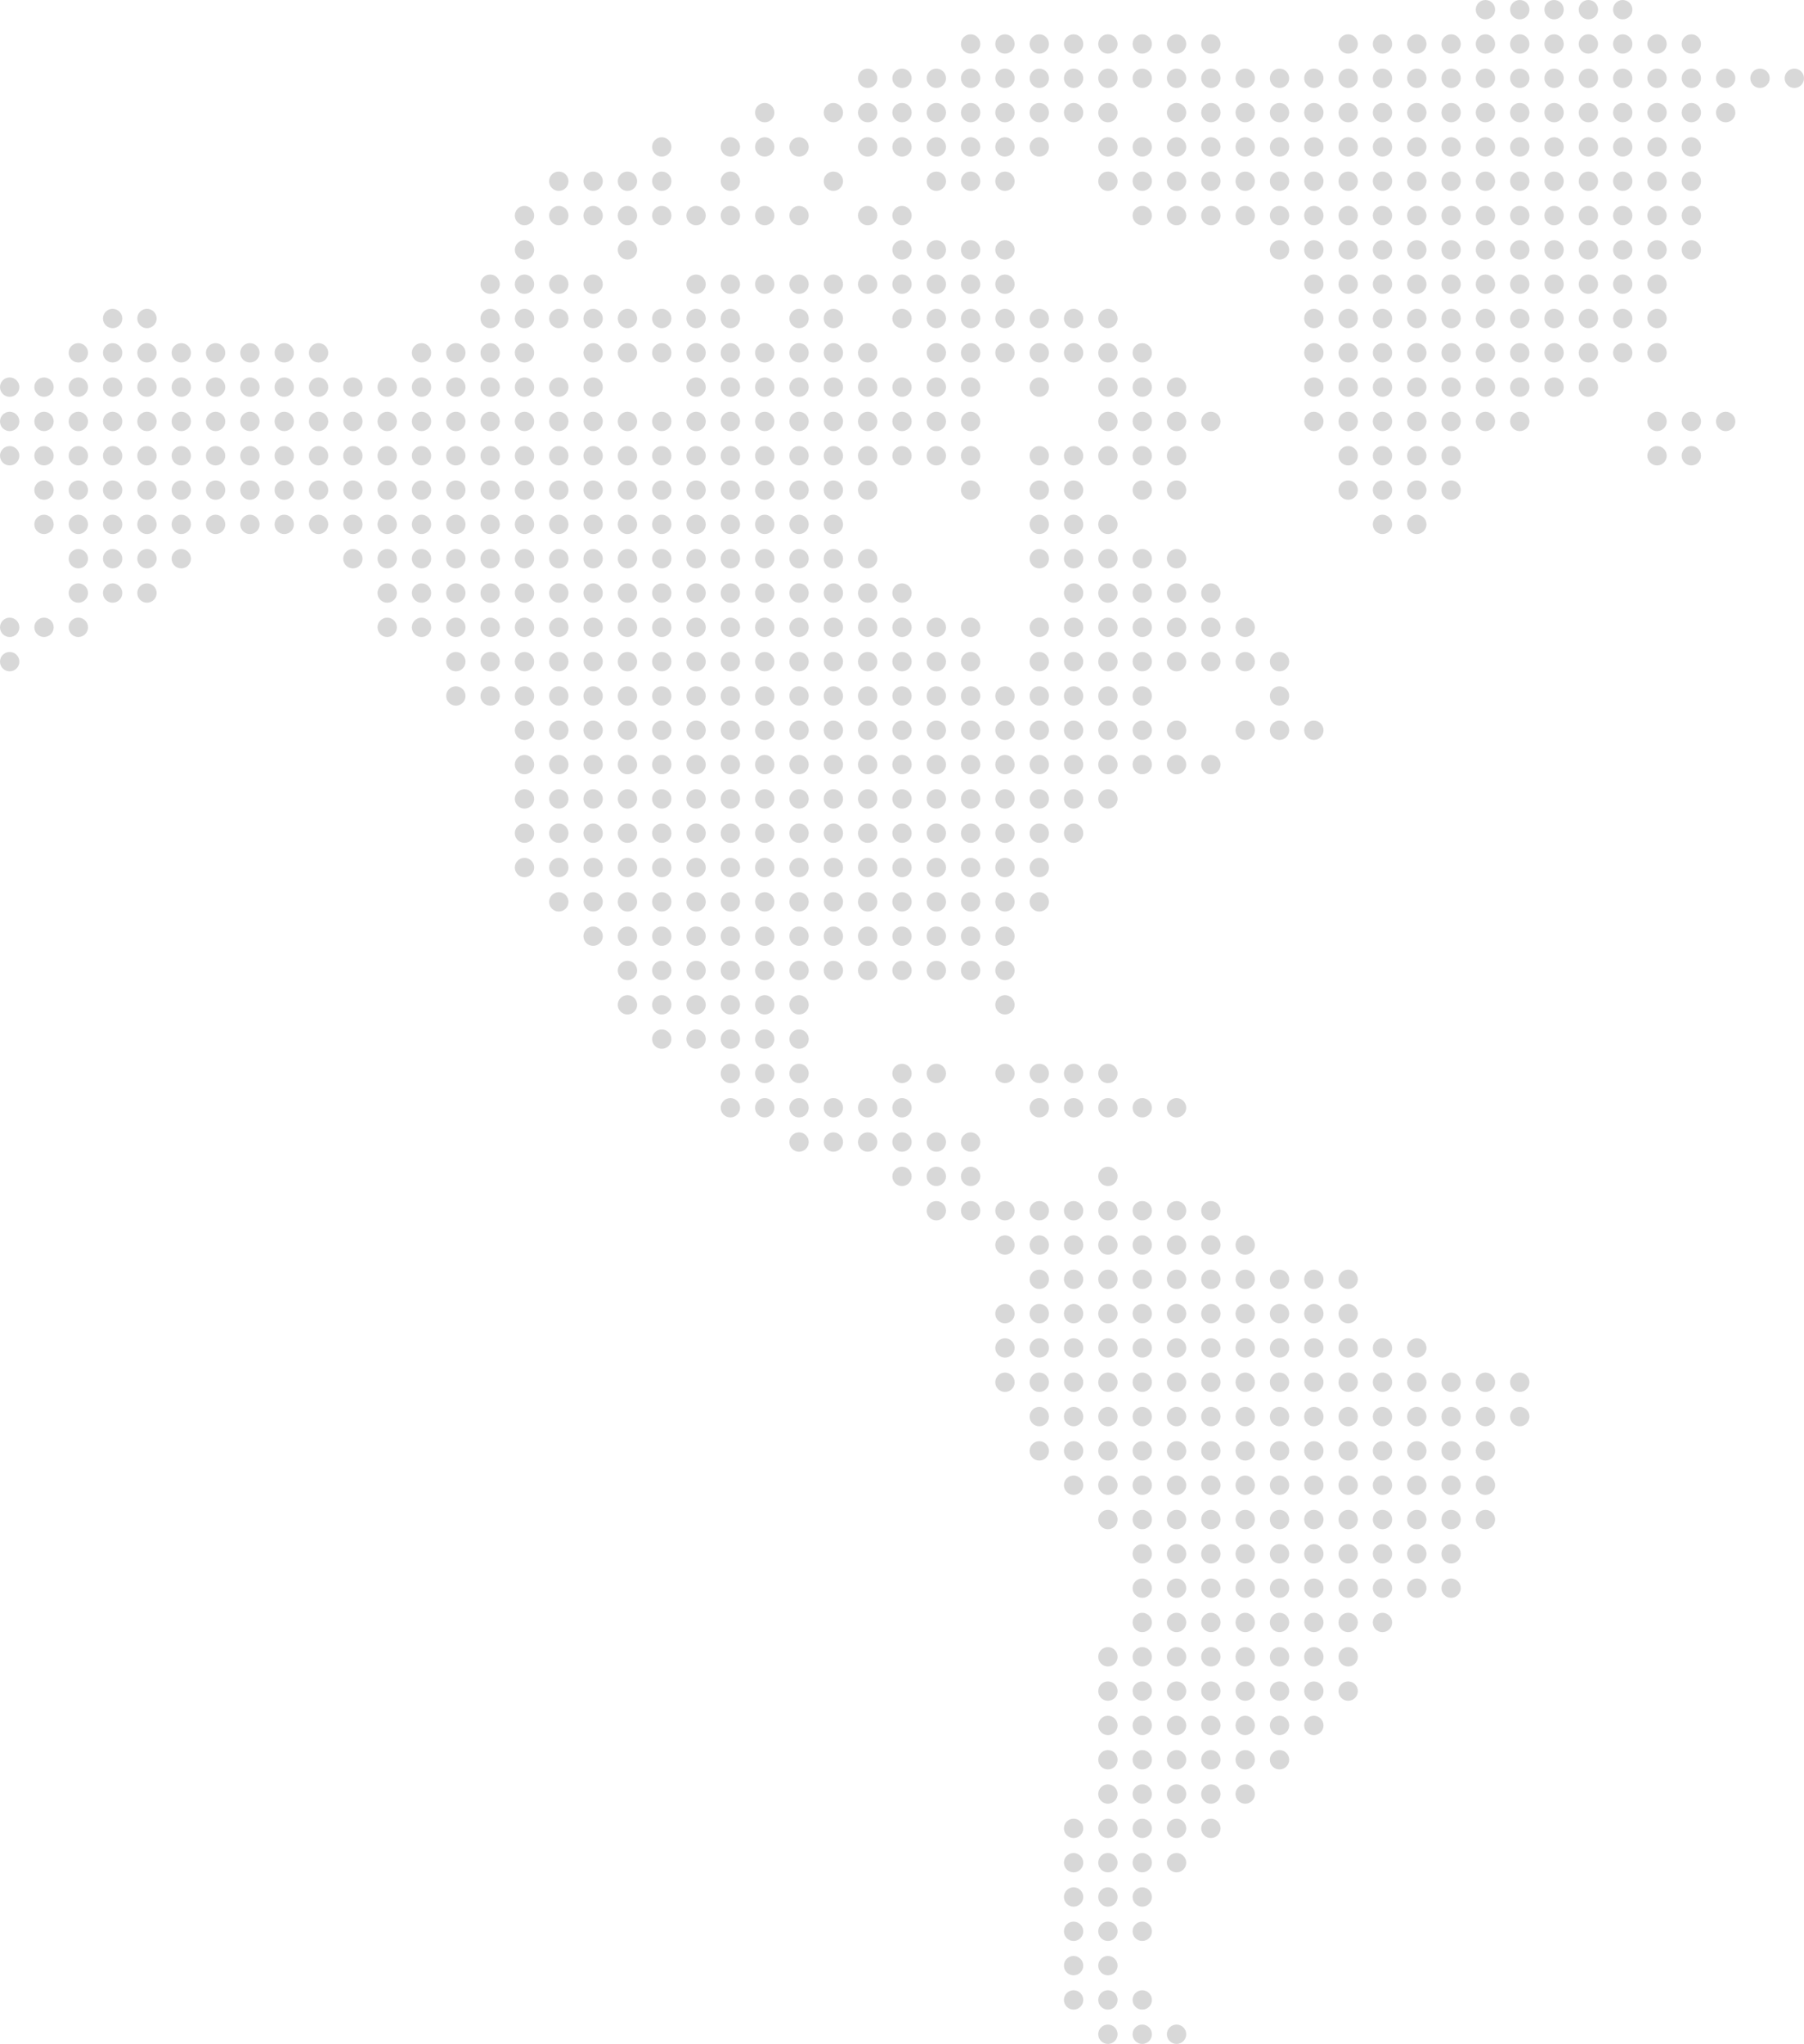 <svg xmlns="http://www.w3.org/2000/svg" viewBox="0 0 774.1 877.18"><defs><style>.a{fill:#d8d8d8}</style></defs><title>home-contact-bg-left</title><circle class="a" cx="740.49" cy="180.87" r="4.15"/><circle class="a" cx="725.76" cy="180.87" r="4.15"/><circle class="a" cx="725.76" cy="195.6" r="4.15"/><circle class="a" cx="711.04" cy="180.87" r="4.15"/><circle class="a" cx="711.04" cy="195.6" r="4.15"/><circle class="a" cx="769.95" cy="33.6" r="4.15"/><circle class="a" cx="755.22" cy="33.6" r="4.15"/><circle class="a" cx="740.49" cy="33.6" r="4.15"/><circle class="a" cx="740.49" cy="48.33" r="4.15"/><circle class="a" cx="725.76" cy="18.88" r="4.15"/><circle class="a" cx="725.76" cy="33.6" r="4.15"/><circle class="a" cx="725.76" cy="48.33" r="4.15"/><circle class="a" cx="725.76" cy="63.06" r="4.15"/><circle class="a" cx="725.76" cy="77.78" r="4.15"/><circle class="a" cx="725.76" cy="92.51" r="4.15"/><circle class="a" cx="725.76" cy="107.24" r="4.15"/><circle class="a" cx="711.04" cy="18.88" r="4.15"/><circle class="a" cx="711.04" cy="33.6" r="4.15"/><circle class="a" cx="711.04" cy="48.33" r="4.15"/><circle class="a" cx="711.04" cy="63.06" r="4.15"/><circle class="a" cx="711.04" cy="77.78" r="4.15"/><circle class="a" cx="711.04" cy="92.51" r="4.15"/><circle class="a" cx="711.04" cy="107.24" r="4.15"/><circle class="a" cx="711.04" cy="121.97" r="4.15"/><circle class="a" cx="711.04" cy="136.69" r="4.15"/><circle class="a" cx="711.04" cy="151.42" r="4.15"/><circle class="a" cx="696.31" cy="4.15" r="4.15"/><circle class="a" cx="696.31" cy="18.88" r="4.15"/><circle class="a" cx="696.31" cy="33.6" r="4.15"/><circle class="a" cx="696.31" cy="48.33" r="4.15"/><circle class="a" cx="696.31" cy="63.06" r="4.15"/><circle class="a" cx="696.31" cy="77.78" r="4.15"/><circle class="a" cx="696.31" cy="92.51" r="4.15"/><circle class="a" cx="696.31" cy="107.24" r="4.15"/><circle class="a" cx="696.31" cy="121.97" r="4.15"/><circle class="a" cx="696.31" cy="136.69" r="4.15"/><circle class="a" cx="696.31" cy="151.42" r="4.15"/><circle class="a" cx="681.58" cy="4.15" r="4.15"/><circle class="a" cx="681.58" cy="18.88" r="4.15"/><circle class="a" cx="681.58" cy="33.6" r="4.15"/><circle class="a" cx="681.58" cy="48.33" r="4.15"/><circle class="a" cx="681.58" cy="63.06" r="4.15"/><circle class="a" cx="681.58" cy="77.78" r="4.15"/><circle class="a" cx="681.58" cy="92.51" r="4.15"/><circle class="a" cx="681.58" cy="107.24" r="4.15"/><circle class="a" cx="681.58" cy="121.97" r="4.15"/><circle class="a" cx="681.58" cy="136.69" r="4.15"/><circle class="a" cx="681.58" cy="151.42" r="4.15"/><circle class="a" cx="681.58" cy="166.14" r="4.15"/><circle class="a" cx="666.86" cy="4.15" r="4.15"/><circle class="a" cx="666.86" cy="18.88" r="4.15"/><circle class="a" cx="666.86" cy="33.6" r="4.15"/><circle class="a" cx="666.86" cy="48.33" r="4.15"/><circle class="a" cx="666.86" cy="63.06" r="4.15"/><circle class="a" cx="666.86" cy="77.78" r="4.15"/><circle class="a" cx="666.86" cy="92.51" r="4.15"/><circle class="a" cx="666.86" cy="107.24" r="4.15"/><circle class="a" cx="666.86" cy="121.97" r="4.15"/><circle class="a" cx="666.86" cy="136.69" r="4.15"/><circle class="a" cx="666.86" cy="151.42" r="4.15"/><circle class="a" cx="666.86" cy="166.14" r="4.15"/><circle class="a" cx="652.13" cy="4.15" r="4.15"/><circle class="a" cx="652.13" cy="18.88" r="4.15"/><circle class="a" cx="652.13" cy="33.6" r="4.15"/><circle class="a" cx="652.13" cy="48.33" r="4.15"/><circle class="a" cx="652.13" cy="63.06" r="4.15"/><circle class="a" cx="652.13" cy="77.78" r="4.15"/><circle class="a" cx="652.13" cy="92.51" r="4.15"/><circle class="a" cx="652.13" cy="107.24" r="4.15"/><circle class="a" cx="652.13" cy="121.97" r="4.15"/><circle class="a" cx="652.13" cy="136.69" r="4.15"/><circle class="a" cx="652.13" cy="151.42" r="4.15"/><circle class="a" cx="652.13" cy="166.14" r="4.15"/><circle class="a" cx="652.13" cy="180.87" r="4.15"/><circle class="a" cx="652.13" cy="593.22" r="4.15"/><circle class="a" cx="652.13" cy="607.95" r="4.15"/><circle class="a" cx="637.4" cy="4.15" r="4.15"/><circle class="a" cx="637.4" cy="18.88" r="4.15"/><circle class="a" cx="637.4" cy="33.6" r="4.15"/><circle class="a" cx="637.4" cy="48.33" r="4.15"/><circle class="a" cx="637.4" cy="63.06" r="4.15"/><circle class="a" cx="637.4" cy="77.78" r="4.15"/><circle class="a" cx="637.4" cy="92.51" r="4.15"/><circle class="a" cx="637.4" cy="107.24" r="4.15"/><circle class="a" cx="637.4" cy="121.97" r="4.15"/><circle class="a" cx="637.4" cy="136.69" r="4.15"/><circle class="a" cx="637.4" cy="151.42" r="4.15"/><circle class="a" cx="637.4" cy="166.14" r="4.15"/><circle class="a" cx="637.4" cy="180.87" r="4.15"/><circle class="a" cx="637.4" cy="593.22" r="4.15"/><circle class="a" cx="637.4" cy="607.95" r="4.15"/><circle class="a" cx="637.4" cy="622.67" r="4.15"/><circle class="a" cx="637.4" cy="637.4" r="4.15"/><circle class="a" cx="637.4" cy="652.13" r="4.15"/><circle class="a" cx="622.68" cy="18.88" r="4.15"/><circle class="a" cx="622.68" cy="33.6" r="4.15"/><circle class="a" cx="622.68" cy="48.33" r="4.15"/><circle class="a" cx="622.68" cy="63.06" r="4.15"/><circle class="a" cx="622.68" cy="77.78" r="4.15"/><circle class="a" cx="622.68" cy="92.51" r="4.15"/><circle class="a" cx="622.68" cy="107.24" r="4.15"/><circle class="a" cx="622.68" cy="121.97" r="4.15"/><circle class="a" cx="622.68" cy="136.69" r="4.15"/><circle class="a" cx="622.68" cy="151.42" r="4.15"/><circle class="a" cx="622.68" cy="166.14" r="4.15"/><circle class="a" cx="622.68" cy="180.87" r="4.15"/><circle class="a" cx="622.68" cy="195.6" r="4.15"/><circle class="a" cx="622.68" cy="210.33" r="4.15"/><circle class="a" cx="622.68" cy="593.22" r="4.15"/><circle class="a" cx="622.68" cy="607.95" r="4.15"/><circle class="a" cx="622.68" cy="622.67" r="4.15"/><circle class="a" cx="622.68" cy="637.4" r="4.15"/><circle class="a" cx="622.68" cy="652.13" r="4.15"/><circle class="a" cx="622.68" cy="666.86" r="4.15"/><circle class="a" cx="622.68" cy="681.58" r="4.15"/><circle class="a" cx="607.95" cy="18.88" r="4.15"/><circle class="a" cx="607.95" cy="33.6" r="4.15"/><circle class="a" cx="607.95" cy="48.33" r="4.15"/><circle class="a" cx="607.95" cy="63.06" r="4.15"/><circle class="a" cx="607.95" cy="77.78" r="4.15"/><circle class="a" cx="607.95" cy="92.51" r="4.15"/><circle class="a" cx="607.95" cy="107.24" r="4.15"/><circle class="a" cx="607.95" cy="121.97" r="4.15"/><circle class="a" cx="607.95" cy="136.69" r="4.15"/><circle class="a" cx="607.95" cy="151.42" r="4.15"/><circle class="a" cx="607.95" cy="166.14" r="4.15"/><circle class="a" cx="607.95" cy="180.87" r="4.15"/><circle class="a" cx="607.95" cy="195.6" r="4.15"/><circle class="a" cx="607.95" cy="210.33" r="4.15"/><circle class="a" cx="607.95" cy="225.05" r="4.15"/><circle class="a" cx="607.95" cy="578.49" r="4.15"/><circle class="a" cx="607.95" cy="593.22" r="4.15"/><circle class="a" cx="607.95" cy="607.95" r="4.15"/><circle class="a" cx="607.95" cy="622.67" r="4.15"/><circle class="a" cx="607.95" cy="637.4" r="4.15"/><circle class="a" cx="607.95" cy="652.13" r="4.15"/><circle class="a" cx="607.95" cy="666.86" r="4.15"/><circle class="a" cx="607.95" cy="681.58" r="4.15"/><circle class="a" cx="593.22" cy="18.88" r="4.15"/><circle class="a" cx="593.22" cy="33.6" r="4.15"/><circle class="a" cx="593.22" cy="48.33" r="4.15"/><circle class="a" cx="593.22" cy="63.06" r="4.15"/><circle class="a" cx="593.22" cy="77.78" r="4.15"/><circle class="a" cx="593.22" cy="92.51" r="4.15"/><circle class="a" cx="593.22" cy="107.24" r="4.15"/><circle class="a" cx="593.22" cy="121.97" r="4.15"/><circle class="a" cx="593.22" cy="136.69" r="4.15"/><circle class="a" cx="593.22" cy="151.42" r="4.15"/><circle class="a" cx="593.22" cy="166.14" r="4.15"/><circle class="a" cx="593.22" cy="180.87" r="4.15"/><circle class="a" cx="593.22" cy="195.6" r="4.15"/><circle class="a" cx="593.22" cy="210.33" r="4.15"/><circle class="a" cx="593.22" cy="225.05" r="4.15"/><circle class="a" cx="593.22" cy="578.49" r="4.15"/><circle class="a" cx="593.22" cy="593.22" r="4.15"/><circle class="a" cx="593.22" cy="607.95" r="4.15"/><circle class="a" cx="593.22" cy="622.67" r="4.15"/><circle class="a" cx="593.22" cy="637.4" r="4.15"/><circle class="a" cx="593.22" cy="652.13" r="4.15"/><circle class="a" cx="593.22" cy="666.86" r="4.15"/><circle class="a" cx="593.22" cy="681.58" r="4.15"/><circle class="a" cx="593.22" cy="696.31" r="4.15"/><circle class="a" cx="578.5" cy="18.88" r="4.15"/><circle class="a" cx="578.5" cy="33.6" r="4.15"/><circle class="a" cx="578.5" cy="48.33" r="4.15"/><circle class="a" cx="578.5" cy="63.06" r="4.15"/><circle class="a" cx="578.5" cy="77.78" r="4.15"/><circle class="a" cx="578.5" cy="92.51" r="4.15"/><circle class="a" cx="578.5" cy="107.24" r="4.15"/><circle class="a" cx="578.5" cy="121.97" r="4.15"/><circle class="a" cx="578.5" cy="136.69" r="4.15"/><circle class="a" cx="578.5" cy="151.42" r="4.15"/><circle class="a" cx="578.5" cy="166.14" r="4.15"/><circle class="a" cx="578.5" cy="180.87" r="4.15"/><circle class="a" cx="578.5" cy="195.6" r="4.15"/><circle class="a" cx="578.5" cy="210.33" r="4.15"/><circle class="a" cx="578.5" cy="549.04" r="4.15"/><circle class="a" cx="578.5" cy="563.77" r="4.15"/><circle class="a" cx="578.5" cy="578.49" r="4.15"/><circle class="a" cx="578.5" cy="593.22" r="4.15"/><circle class="a" cx="578.5" cy="607.95" r="4.15"/><circle class="a" cx="578.5" cy="622.67" r="4.15"/><circle class="a" cx="578.5" cy="637.4" r="4.15"/><circle class="a" cx="578.5" cy="652.13" r="4.15"/><circle class="a" cx="578.5" cy="666.86" r="4.15"/><circle class="a" cx="578.5" cy="681.58" r="4.15"/><circle class="a" cx="578.5" cy="696.31" r="4.15"/><circle class="a" cx="578.5" cy="711.04" r="4.15"/><circle class="a" cx="578.5" cy="725.76" r="4.15"/><circle class="a" cx="563.77" cy="33.6" r="4.15"/><circle class="a" cx="563.77" cy="48.33" r="4.15"/><circle class="a" cx="563.77" cy="63.06" r="4.15"/><circle class="a" cx="563.77" cy="77.78" r="4.15"/><circle class="a" cx="563.77" cy="92.51" r="4.15"/><circle class="a" cx="563.77" cy="107.24" r="4.15"/><circle class="a" cx="563.77" cy="121.97" r="4.15"/><circle class="a" cx="563.77" cy="136.69" r="4.15"/><circle class="a" cx="563.77" cy="151.42" r="4.15"/><circle class="a" cx="563.77" cy="166.14" r="4.15"/><circle class="a" cx="563.77" cy="180.87" r="4.15"/><circle class="a" cx="563.77" cy="313.41" r="4.15"/><circle class="a" cx="563.77" cy="549.04" r="4.15"/><circle class="a" cx="563.77" cy="563.77" r="4.15"/><circle class="a" cx="563.77" cy="578.49" r="4.15"/><circle class="a" cx="563.77" cy="593.22" r="4.15"/><circle class="a" cx="563.77" cy="607.95" r="4.15"/><circle class="a" cx="563.77" cy="622.67" r="4.15"/><circle class="a" cx="563.77" cy="637.4" r="4.15"/><circle class="a" cx="563.77" cy="652.13" r="4.15"/><circle class="a" cx="563.77" cy="666.86" r="4.15"/><circle class="a" cx="563.77" cy="681.58" r="4.15"/><circle class="a" cx="563.77" cy="696.31" r="4.15"/><circle class="a" cx="563.77" cy="711.04" r="4.15"/><circle class="a" cx="563.77" cy="725.76" r="4.15"/><circle class="a" cx="563.77" cy="740.49" r="4.15"/><circle class="a" cx="549.04" cy="33.6" r="4.15"/><circle class="a" cx="549.04" cy="48.33" r="4.15"/><circle class="a" cx="549.04" cy="63.06" r="4.15"/><circle class="a" cx="549.04" cy="77.78" r="4.15"/><circle class="a" cx="549.04" cy="92.51" r="4.15"/><circle class="a" cx="549.04" cy="107.24" r="4.15"/><circle class="a" cx="549.04" cy="283.96" r="4.15"/><circle class="a" cx="549.04" cy="298.69" r="4.15"/><circle class="a" cx="549.04" cy="313.41" r="4.15"/><circle class="a" cx="549.04" cy="549.04" r="4.15"/><circle class="a" cx="549.04" cy="563.77" r="4.15"/><circle class="a" cx="549.04" cy="578.49" r="4.15"/><circle class="a" cx="549.04" cy="593.22" r="4.15"/><circle class="a" cx="549.04" cy="607.95" r="4.15"/><circle class="a" cx="549.04" cy="622.67" r="4.15"/><circle class="a" cx="549.04" cy="637.4" r="4.15"/><circle class="a" cx="549.04" cy="652.13" r="4.15"/><circle class="a" cx="549.04" cy="666.86" r="4.15"/><circle class="a" cx="549.04" cy="681.58" r="4.15"/><circle class="a" cx="549.04" cy="696.31" r="4.15"/><circle class="a" cx="549.04" cy="711.04" r="4.15"/><circle class="a" cx="549.04" cy="725.76" r="4.15"/><circle class="a" cx="549.04" cy="740.49" r="4.15"/><circle class="a" cx="549.04" cy="755.22" r="4.15"/><circle class="a" cx="534.32" cy="33.6" r="4.15"/><circle class="a" cx="534.32" cy="48.33" r="4.15"/><circle class="a" cx="534.32" cy="63.06" r="4.15"/><circle class="a" cx="534.32" cy="77.78" r="4.15"/><circle class="a" cx="534.32" cy="92.51" r="4.15"/><circle class="a" cx="534.32" cy="269.23" r="4.15"/><circle class="a" cx="534.32" cy="283.96" r="4.15"/><circle class="a" cx="534.32" cy="313.41" r="4.15"/><circle class="a" cx="534.32" cy="534.32" r="4.15"/><circle class="a" cx="534.32" cy="549.04" r="4.15"/><circle class="a" cx="534.32" cy="563.77" r="4.15"/><circle class="a" cx="534.32" cy="578.49" r="4.15"/><circle class="a" cx="534.32" cy="593.22" r="4.15"/><circle class="a" cx="534.32" cy="607.95" r="4.15"/><circle class="a" cx="534.32" cy="622.67" r="4.15"/><circle class="a" cx="534.32" cy="637.4" r="4.15"/><circle class="a" cx="534.32" cy="652.13" r="4.15"/><circle class="a" cx="534.32" cy="666.86" r="4.15"/><circle class="a" cx="534.32" cy="681.58" r="4.15"/><circle class="a" cx="534.32" cy="696.31" r="4.15"/><circle class="a" cx="534.32" cy="711.04" r="4.15"/><circle class="a" cx="534.32" cy="725.76" r="4.15"/><circle class="a" cx="534.32" cy="740.49" r="4.15"/><circle class="a" cx="534.32" cy="755.22" r="4.15"/><circle class="a" cx="534.32" cy="769.94" r="4.15"/><circle class="a" cx="519.59" cy="18.88" r="4.15"/><circle class="a" cx="519.59" cy="33.6" r="4.15"/><circle class="a" cx="519.59" cy="48.33" r="4.15"/><circle class="a" cx="519.59" cy="63.06" r="4.15"/><circle class="a" cx="519.59" cy="77.78" r="4.15"/><circle class="a" cx="519.59" cy="92.51" r="4.15"/><circle class="a" cx="519.59" cy="180.87" r="4.15"/><circle class="a" cx="519.59" cy="254.51" r="4.15"/><circle class="a" cx="519.59" cy="269.23" r="4.15"/><circle class="a" cx="519.59" cy="283.96" r="4.15"/><circle class="a" cx="519.59" cy="328.14" r="4.15"/><circle class="a" cx="519.59" cy="519.59" r="4.15"/><circle class="a" cx="519.59" cy="534.32" r="4.15"/><circle class="a" cx="519.59" cy="549.04" r="4.15"/><circle class="a" cx="519.59" cy="563.77" r="4.15"/><circle class="a" cx="519.59" cy="578.49" r="4.15"/><circle class="a" cx="519.59" cy="593.22" r="4.15"/><circle class="a" cx="519.59" cy="607.95" r="4.15"/><circle class="a" cx="519.59" cy="622.67" r="4.15"/><circle class="a" cx="519.59" cy="637.4" r="4.15"/><circle class="a" cx="519.59" cy="652.13" r="4.15"/><circle class="a" cx="519.59" cy="666.86" r="4.15"/><circle class="a" cx="519.59" cy="681.58" r="4.15"/><circle class="a" cx="519.59" cy="696.31" r="4.15"/><circle class="a" cx="519.59" cy="711.04" r="4.15"/><circle class="a" cx="519.59" cy="725.76" r="4.15"/><circle class="a" cx="519.59" cy="740.49" r="4.15"/><circle class="a" cx="519.59" cy="755.22" r="4.15"/><circle class="a" cx="519.59" cy="769.94" r="4.15"/><circle class="a" cx="519.59" cy="784.67" r="4.15"/><circle class="a" cx="504.86" cy="18.88" r="4.15"/><circle class="a" cx="504.86" cy="33.6" r="4.15"/><circle class="a" cx="504.86" cy="48.33" r="4.15"/><circle class="a" cx="504.86" cy="63.06" r="4.15"/><circle class="a" cx="504.86" cy="77.78" r="4.15"/><circle class="a" cx="504.86" cy="92.51" r="4.15"/><circle class="a" cx="504.86" cy="166.14" r="4.15"/><circle class="a" cx="504.86" cy="180.87" r="4.15"/><circle class="a" cx="504.86" cy="195.6" r="4.15"/><circle class="a" cx="504.86" cy="210.33" r="4.15"/><circle class="a" cx="504.86" cy="239.78" r="4.15"/><circle class="a" cx="504.86" cy="254.51" r="4.15"/><circle class="a" cx="504.86" cy="269.23" r="4.15"/><circle class="a" cx="504.86" cy="283.96" r="4.15"/><circle class="a" cx="504.86" cy="313.41" r="4.15"/><circle class="a" cx="504.86" cy="328.14" r="4.15"/><circle class="a" cx="504.86" cy="475.41" r="4.15"/><circle class="a" cx="504.86" cy="519.59" r="4.15"/><circle class="a" cx="504.86" cy="534.32" r="4.15"/><circle class="a" cx="504.86" cy="549.04" r="4.15"/><circle class="a" cx="504.86" cy="563.77" r="4.15"/><circle class="a" cx="504.86" cy="578.49" r="4.15"/><circle class="a" cx="504.86" cy="593.22" r="4.15"/><circle class="a" cx="504.86" cy="607.95" r="4.15"/><circle class="a" cx="504.86" cy="622.67" r="4.15"/><circle class="a" cx="504.86" cy="637.4" r="4.15"/><circle class="a" cx="504.86" cy="652.13" r="4.15"/><circle class="a" cx="504.86" cy="666.86" r="4.15"/><circle class="a" cx="504.86" cy="681.58" r="4.15"/><circle class="a" cx="504.86" cy="696.31" r="4.15"/><circle class="a" cx="504.86" cy="711.04" r="4.15"/><circle class="a" cx="504.86" cy="725.76" r="4.15"/><circle class="a" cx="504.86" cy="740.49" r="4.15"/><circle class="a" cx="504.86" cy="755.22" r="4.15"/><circle class="a" cx="504.86" cy="769.94" r="4.15"/><circle class="a" cx="504.86" cy="784.67" r="4.15"/><circle class="a" cx="504.86" cy="799.4" r="4.15"/><circle class="a" cx="504.86" cy="873.03" r="4.15"/><circle class="a" cx="490.14" cy="18.88" r="4.15"/><circle class="a" cx="490.14" cy="33.6" r="4.15"/><circle class="a" cx="490.14" cy="63.06" r="4.15"/><circle class="a" cx="490.14" cy="77.78" r="4.15"/><circle class="a" cx="490.14" cy="92.51" r="4.15"/><circle class="a" cx="490.14" cy="151.42" r="4.15"/><circle class="a" cx="490.14" cy="166.14" r="4.15"/><circle class="a" cx="490.14" cy="180.87" r="4.15"/><circle class="a" cx="490.14" cy="195.6" r="4.15"/><circle class="a" cx="490.14" cy="210.33" r="4.15"/><circle class="a" cx="490.14" cy="239.78" r="4.15"/><circle class="a" cx="490.14" cy="254.51" r="4.15"/><circle class="a" cx="490.14" cy="269.23" r="4.15"/><circle class="a" cx="490.14" cy="283.96" r="4.15"/><circle class="a" cx="490.14" cy="298.69" r="4.15"/><circle class="a" cx="490.14" cy="313.41" r="4.15"/><circle class="a" cx="490.14" cy="328.14" r="4.15"/><circle class="a" cx="490.14" cy="475.41" r="4.15"/><circle class="a" cx="490.14" cy="519.59" r="4.15"/><circle class="a" cx="490.14" cy="534.32" r="4.15"/><circle class="a" cx="490.14" cy="549.04" r="4.15"/><circle class="a" cx="490.14" cy="563.77" r="4.15"/><circle class="a" cx="490.14" cy="578.49" r="4.15"/><circle class="a" cx="490.14" cy="593.22" r="4.15"/><circle class="a" cx="490.14" cy="607.95" r="4.15"/><circle class="a" cx="490.14" cy="622.67" r="4.15"/><circle class="a" cx="490.14" cy="637.4" r="4.15"/><circle class="a" cx="490.14" cy="652.13" r="4.15"/><circle class="a" cx="490.14" cy="666.86" r="4.15"/><circle class="a" cx="490.14" cy="681.58" r="4.15"/><circle class="a" cx="490.14" cy="696.31" r="4.15"/><circle class="a" cx="490.14" cy="711.04" r="4.15"/><circle class="a" cx="490.14" cy="725.76" r="4.15"/><circle class="a" cx="490.14" cy="740.49" r="4.15"/><circle class="a" cx="490.14" cy="755.22" r="4.15"/><circle class="a" cx="490.14" cy="769.94" r="4.15"/><circle class="a" cx="490.14" cy="784.67" r="4.15"/><circle class="a" cx="490.14" cy="799.4" r="4.15"/><circle class="a" cx="490.14" cy="814.12" r="4.15"/><circle class="a" cx="490.14" cy="828.85" r="4.15"/><circle class="a" cx="490.14" cy="858.3" r="4.15"/><circle class="a" cx="490.14" cy="873.03" r="4.15"/><circle class="a" cx="475.41" cy="18.88" r="4.15"/><circle class="a" cx="475.41" cy="33.6" r="4.15"/><circle class="a" cx="475.41" cy="48.33" r="4.15"/><circle class="a" cx="475.41" cy="63.06" r="4.15"/><circle class="a" cx="475.41" cy="77.78" r="4.15"/><circle class="a" cx="475.41" cy="136.69" r="4.15"/><circle class="a" cx="475.41" cy="151.42" r="4.15"/><circle class="a" cx="475.41" cy="166.14" r="4.15"/><circle class="a" cx="475.41" cy="180.87" r="4.15"/><circle class="a" cx="475.41" cy="195.6" r="4.15"/><circle class="a" cx="475.41" cy="225.05" r="4.15"/><circle class="a" cx="475.41" cy="239.78" r="4.15"/><circle class="a" cx="475.41" cy="254.51" r="4.15"/><circle class="a" cx="475.41" cy="269.23" r="4.15"/><circle class="a" cx="475.41" cy="283.96" r="4.15"/><circle class="a" cx="475.41" cy="298.69" r="4.15"/><circle class="a" cx="475.41" cy="313.41" r="4.15"/><circle class="a" cx="475.41" cy="328.14" r="4.15"/><circle class="a" cx="475.41" cy="342.87" r="4.15"/><circle class="a" cx="475.41" cy="460.68" r="4.15"/><circle class="a" cx="475.41" cy="475.41" r="4.15"/><circle class="a" cx="475.41" cy="504.86" r="4.15"/><circle class="a" cx="475.41" cy="519.59" r="4.15"/><circle class="a" cx="475.41" cy="534.32" r="4.15"/><circle class="a" cx="475.41" cy="549.04" r="4.15"/><circle class="a" cx="475.41" cy="563.77" r="4.15"/><circle class="a" cx="475.41" cy="578.49" r="4.15"/><circle class="a" cx="475.41" cy="593.22" r="4.15"/><circle class="a" cx="475.41" cy="607.95" r="4.15"/><circle class="a" cx="475.41" cy="622.67" r="4.15"/><circle class="a" cx="475.41" cy="637.4" r="4.15"/><circle class="a" cx="475.41" cy="652.13" r="4.15"/><circle class="a" cx="475.41" cy="711.04" r="4.15"/><circle class="a" cx="475.41" cy="725.76" r="4.15"/><circle class="a" cx="475.41" cy="740.49" r="4.15"/><circle class="a" cx="475.41" cy="755.22" r="4.15"/><circle class="a" cx="475.41" cy="769.94" r="4.15"/><circle class="a" cx="475.41" cy="784.67" r="4.15"/><circle class="a" cx="475.41" cy="799.4" r="4.15"/><circle class="a" cx="475.41" cy="814.12" r="4.15"/><circle class="a" cx="475.41" cy="828.85" r="4.15"/><circle class="a" cx="475.41" cy="843.58" r="4.15"/><circle class="a" cx="475.41" cy="858.3" r="4.15"/><circle class="a" cx="475.41" cy="873.03" r="4.15"/><circle class="a" cx="460.68" cy="18.88" r="4.15"/><circle class="a" cx="460.68" cy="33.6" r="4.15"/><circle class="a" cx="460.68" cy="48.33" r="4.15"/><circle class="a" cx="460.68" cy="136.69" r="4.15"/><circle class="a" cx="460.68" cy="151.42" r="4.15"/><circle class="a" cx="460.68" cy="195.6" r="4.15"/><circle class="a" cx="460.68" cy="210.33" r="4.15"/><circle class="a" cx="460.68" cy="225.05" r="4.15"/><circle class="a" cx="460.68" cy="239.78" r="4.15"/><circle class="a" cx="460.68" cy="254.51" r="4.15"/><circle class="a" cx="460.68" cy="269.23" r="4.15"/><circle class="a" cx="460.68" cy="283.96" r="4.15"/><circle class="a" cx="460.68" cy="298.69" r="4.15"/><circle class="a" cx="460.68" cy="313.41" r="4.15"/><circle class="a" cx="460.68" cy="328.14" r="4.15"/><circle class="a" cx="460.68" cy="342.87" r="4.15"/><circle class="a" cx="460.68" cy="357.59" r="4.15"/><circle class="a" cx="460.68" cy="460.68" r="4.15"/><circle class="a" cx="460.68" cy="475.41" r="4.15"/><circle class="a" cx="460.68" cy="519.59" r="4.15"/><circle class="a" cx="460.68" cy="534.32" r="4.15"/><circle class="a" cx="460.68" cy="549.04" r="4.15"/><circle class="a" cx="460.68" cy="563.77" r="4.15"/><circle class="a" cx="460.68" cy="578.49" r="4.15"/><circle class="a" cx="460.68" cy="593.22" r="4.15"/><circle class="a" cx="460.68" cy="607.95" r="4.15"/><circle class="a" cx="460.68" cy="622.67" r="4.15"/><circle class="a" cx="460.68" cy="637.4" r="4.15"/><circle class="a" cx="460.68" cy="784.67" r="4.15"/><circle class="a" cx="460.68" cy="799.4" r="4.15"/><circle class="a" cx="460.68" cy="814.12" r="4.15"/><circle class="a" cx="460.68" cy="828.85" r="4.15"/><circle class="a" cx="460.68" cy="843.58" r="4.15"/><circle class="a" cx="460.68" cy="858.3" r="4.15"/><circle class="a" cx="445.96" cy="18.88" r="4.15"/><circle class="a" cx="445.96" cy="33.6" r="4.15"/><circle class="a" cx="445.96" cy="48.33" r="4.15"/><circle class="a" cx="445.96" cy="63.06" r="4.15"/><circle class="a" cx="445.96" cy="136.69" r="4.15"/><circle class="a" cx="445.96" cy="151.42" r="4.15"/><circle class="a" cx="445.96" cy="166.14" r="4.15"/><circle class="a" cx="445.96" cy="195.6" r="4.15"/><circle class="a" cx="445.96" cy="210.33" r="4.15"/><circle class="a" cx="445.96" cy="225.05" r="4.15"/><circle class="a" cx="445.96" cy="239.78" r="4.15"/><circle class="a" cx="445.96" cy="269.23" r="4.15"/><circle class="a" cx="445.96" cy="283.96" r="4.15"/><circle class="a" cx="445.96" cy="298.69" r="4.15"/><circle class="a" cx="445.96" cy="313.41" r="4.15"/><circle class="a" cx="445.96" cy="328.14" r="4.15"/><circle class="a" cx="445.96" cy="342.87" r="4.15"/><circle class="a" cx="445.96" cy="357.59" r="4.15"/><circle class="a" cx="445.96" cy="372.32" r="4.15"/><circle class="a" cx="445.96" cy="387.05" r="4.15"/><circle class="a" cx="445.96" cy="460.68" r="4.15"/><circle class="a" cx="445.96" cy="475.41" r="4.15"/><circle class="a" cx="445.96" cy="519.59" r="4.15"/><circle class="a" cx="445.96" cy="534.32" r="4.15"/><circle class="a" cx="445.96" cy="549.04" r="4.15"/><circle class="a" cx="445.96" cy="563.77" r="4.15"/><circle class="a" cx="445.96" cy="578.49" r="4.15"/><circle class="a" cx="445.96" cy="593.22" r="4.15"/><circle class="a" cx="445.96" cy="607.95" r="4.15"/><circle class="a" cx="445.96" cy="622.67" r="4.15"/><circle class="a" cx="431.23" cy="18.88" r="4.15"/><circle class="a" cx="431.23" cy="33.6" r="4.15"/><circle class="a" cx="431.23" cy="48.33" r="4.15"/><circle class="a" cx="431.23" cy="63.06" r="4.15"/><circle class="a" cx="431.23" cy="77.78" r="4.15"/><circle class="a" cx="431.23" cy="107.24" r="4.15"/><circle class="a" cx="431.23" cy="121.97" r="4.15"/><circle class="a" cx="431.23" cy="136.69" r="4.15"/><circle class="a" cx="431.23" cy="151.42" r="4.15"/><circle class="a" cx="431.23" cy="298.69" r="4.15"/><circle class="a" cx="431.23" cy="313.41" r="4.15"/><circle class="a" cx="431.23" cy="328.14" r="4.15"/><circle class="a" cx="431.23" cy="342.87" r="4.15"/><circle class="a" cx="431.23" cy="357.59" r="4.15"/><circle class="a" cx="431.23" cy="372.32" r="4.15"/><circle class="a" cx="431.23" cy="387.05" r="4.15"/><circle class="a" cx="431.23" cy="401.78" r="4.15"/><circle class="a" cx="431.23" cy="416.5" r="4.15"/><circle class="a" cx="431.23" cy="431.23" r="4.15"/><circle class="a" cx="431.23" cy="460.68" r="4.15"/><circle class="a" cx="431.23" cy="519.59" r="4.15"/><circle class="a" cx="431.23" cy="534.32" r="4.15"/><circle class="a" cx="431.23" cy="563.77" r="4.15"/><circle class="a" cx="431.23" cy="578.49" r="4.15"/><circle class="a" cx="431.23" cy="593.22" r="4.15"/><circle class="a" cx="416.5" cy="18.88" r="4.15"/><circle class="a" cx="416.5" cy="33.6" r="4.15"/><circle class="a" cx="416.5" cy="48.33" r="4.15"/><circle class="a" cx="416.5" cy="63.06" r="4.15"/><circle class="a" cx="416.5" cy="77.78" r="4.15"/><circle class="a" cx="416.5" cy="107.24" r="4.15"/><circle class="a" cx="416.5" cy="121.97" r="4.15"/><circle class="a" cx="416.5" cy="136.69" r="4.15"/><circle class="a" cx="416.5" cy="151.42" r="4.15"/><circle class="a" cx="416.5" cy="166.14" r="4.15"/><circle class="a" cx="416.5" cy="180.87" r="4.15"/><circle class="a" cx="416.5" cy="195.6" r="4.15"/><circle class="a" cx="416.5" cy="210.33" r="4.15"/><circle class="a" cx="416.5" cy="269.23" r="4.15"/><circle class="a" cx="416.5" cy="283.96" r="4.15"/><circle class="a" cx="416.5" cy="298.69" r="4.15"/><circle class="a" cx="416.5" cy="313.41" r="4.15"/><circle class="a" cx="416.5" cy="328.14" r="4.15"/><circle class="a" cx="416.5" cy="342.87" r="4.15"/><circle class="a" cx="416.5" cy="357.59" r="4.15"/><circle class="a" cx="416.5" cy="372.32" r="4.15"/><circle class="a" cx="416.5" cy="387.05" r="4.15"/><circle class="a" cx="416.5" cy="401.78" r="4.15"/><circle class="a" cx="416.5" cy="416.5" r="4.15"/><circle class="a" cx="416.5" cy="490.13" r="4.15"/><circle class="a" cx="416.5" cy="504.86" r="4.15"/><circle class="a" cx="416.5" cy="519.59" r="4.15"/><circle class="a" cx="401.78" cy="33.6" r="4.15"/><circle class="a" cx="401.78" cy="48.33" r="4.15"/><circle class="a" cx="401.78" cy="63.06" r="4.15"/><circle class="a" cx="401.78" cy="77.78" r="4.15"/><circle class="a" cx="401.78" cy="107.24" r="4.15"/><circle class="a" cx="401.78" cy="121.97" r="4.15"/><circle class="a" cx="401.78" cy="136.69" r="4.15"/><circle class="a" cx="401.78" cy="151.42" r="4.15"/><circle class="a" cx="401.78" cy="166.14" r="4.15"/><circle class="a" cx="401.78" cy="180.87" r="4.15"/><circle class="a" cx="401.78" cy="195.6" r="4.15"/><circle class="a" cx="401.78" cy="269.23" r="4.15"/><circle class="a" cx="401.78" cy="283.96" r="4.15"/><circle class="a" cx="401.78" cy="298.69" r="4.15"/><circle class="a" cx="401.78" cy="313.41" r="4.15"/><circle class="a" cx="401.78" cy="328.14" r="4.15"/><circle class="a" cx="401.78" cy="342.87" r="4.15"/><circle class="a" cx="401.78" cy="357.59" r="4.15"/><circle class="a" cx="401.78" cy="372.32" r="4.15"/><circle class="a" cx="401.78" cy="387.05" r="4.15"/><circle class="a" cx="401.78" cy="401.78" r="4.15"/><circle class="a" cx="401.78" cy="416.5" r="4.15"/><circle class="a" cx="401.78" cy="460.68" r="4.15"/><circle class="a" cx="401.78" cy="490.13" r="4.15"/><circle class="a" cx="401.78" cy="504.86" r="4.15"/><circle class="a" cx="401.78" cy="519.59" r="4.15"/><circle class="a" cx="387.05" cy="33.6" r="4.15"/><circle class="a" cx="387.05" cy="48.33" r="4.15"/><circle class="a" cx="387.05" cy="63.06" r="4.15"/><circle class="a" cx="387.05" cy="92.51" r="4.15"/><circle class="a" cx="387.05" cy="107.24" r="4.15"/><circle class="a" cx="387.05" cy="121.97" r="4.15"/><circle class="a" cx="387.05" cy="136.69" r="4.15"/><circle class="a" cx="387.05" cy="166.14" r="4.15"/><circle class="a" cx="387.05" cy="180.87" r="4.15"/><circle class="a" cx="387.05" cy="195.6" r="4.15"/><circle class="a" cx="387.05" cy="254.51" r="4.15"/><circle class="a" cx="387.05" cy="269.23" r="4.15"/><circle class="a" cx="387.05" cy="283.96" r="4.15"/><circle class="a" cx="387.05" cy="298.69" r="4.15"/><circle class="a" cx="387.05" cy="313.41" r="4.15"/><circle class="a" cx="387.05" cy="328.14" r="4.15"/><circle class="a" cx="387.05" cy="342.87" r="4.15"/><circle class="a" cx="387.05" cy="357.59" r="4.15"/><circle class="a" cx="387.05" cy="372.32" r="4.15"/><circle class="a" cx="387.05" cy="387.05" r="4.15"/><circle class="a" cx="387.05" cy="401.78" r="4.15"/><circle class="a" cx="387.05" cy="416.5" r="4.15"/><circle class="a" cx="387.05" cy="460.68" r="4.15"/><circle class="a" cx="387.05" cy="475.41" r="4.15"/><circle class="a" cx="387.05" cy="490.13" r="4.15"/><circle class="a" cx="387.05" cy="504.86" r="4.15"/><circle class="a" cx="372.32" cy="33.6" r="4.15"/><circle class="a" cx="372.32" cy="48.33" r="4.15"/><circle class="a" cx="372.32" cy="63.06" r="4.15"/><circle class="a" cx="372.32" cy="92.51" r="4.15"/><circle class="a" cx="372.32" cy="121.97" r="4.15"/><circle class="a" cx="372.32" cy="151.42" r="4.15"/><circle class="a" cx="372.32" cy="166.14" r="4.15"/><circle class="a" cx="372.32" cy="180.87" r="4.15"/><circle class="a" cx="372.32" cy="195.6" r="4.15"/><circle class="a" cx="372.32" cy="210.33" r="4.15"/><circle class="a" cx="372.32" cy="239.78" r="4.15"/><circle class="a" cx="372.32" cy="254.51" r="4.15"/><circle class="a" cx="372.32" cy="269.23" r="4.15"/><circle class="a" cx="372.32" cy="283.96" r="4.15"/><circle class="a" cx="372.32" cy="298.69" r="4.15"/><circle class="a" cx="372.32" cy="313.41" r="4.15"/><circle class="a" cx="372.32" cy="328.14" r="4.15"/><circle class="a" cx="372.32" cy="342.87" r="4.15"/><circle class="a" cx="372.32" cy="357.59" r="4.15"/><circle class="a" cx="372.32" cy="372.32" r="4.15"/><circle class="a" cx="372.32" cy="387.05" r="4.15"/><circle class="a" cx="372.32" cy="401.78" r="4.15"/><circle class="a" cx="372.32" cy="416.5" r="4.15"/><circle class="a" cx="372.32" cy="475.41" r="4.15"/><circle class="a" cx="372.32" cy="490.13" r="4.15"/><circle class="a" cx="357.6" cy="48.33" r="4.15"/><circle class="a" cx="357.6" cy="77.78" r="4.15"/><circle class="a" cx="357.6" cy="121.97" r="4.15"/><circle class="a" cx="357.6" cy="136.69" r="4.15"/><circle class="a" cx="357.6" cy="151.42" r="4.15"/><circle class="a" cx="357.6" cy="166.14" r="4.15"/><circle class="a" cx="357.6" cy="180.87" r="4.15"/><circle class="a" cx="357.6" cy="195.6" r="4.15"/><circle class="a" cx="357.6" cy="210.33" r="4.15"/><circle class="a" cx="357.6" cy="225.05" r="4.15"/><circle class="a" cx="357.6" cy="239.78" r="4.15"/><circle class="a" cx="357.6" cy="254.51" r="4.15"/><circle class="a" cx="357.6" cy="269.23" r="4.15"/><circle class="a" cx="357.6" cy="283.96" r="4.15"/><circle class="a" cx="357.6" cy="298.69" r="4.15"/><circle class="a" cx="357.6" cy="313.41" r="4.15"/><circle class="a" cx="357.6" cy="328.14" r="4.15"/><circle class="a" cx="357.6" cy="342.87" r="4.15"/><circle class="a" cx="357.6" cy="357.59" r="4.15"/><circle class="a" cx="357.6" cy="372.32" r="4.15"/><circle class="a" cx="357.6" cy="387.05" r="4.15"/><circle class="a" cx="357.6" cy="401.78" r="4.15"/><circle class="a" cx="357.6" cy="416.5" r="4.15"/><circle class="a" cx="357.6" cy="475.41" r="4.15"/><circle class="a" cx="357.6" cy="490.13" r="4.15"/><circle class="a" cx="342.87" cy="63.06" r="4.15"/><circle class="a" cx="342.87" cy="92.51" r="4.15"/><circle class="a" cx="342.87" cy="121.97" r="4.15"/><circle class="a" cx="342.87" cy="136.69" r="4.15"/><circle class="a" cx="342.87" cy="151.42" r="4.15"/><circle class="a" cx="342.87" cy="166.14" r="4.15"/><circle class="a" cx="342.87" cy="180.87" r="4.15"/><circle class="a" cx="342.87" cy="195.6" r="4.15"/><circle class="a" cx="342.87" cy="210.33" r="4.15"/><circle class="a" cx="342.87" cy="225.05" r="4.15"/><circle class="a" cx="342.87" cy="239.78" r="4.15"/><circle class="a" cx="342.87" cy="254.51" r="4.15"/><circle class="a" cx="342.87" cy="269.23" r="4.15"/><circle class="a" cx="342.87" cy="283.96" r="4.15"/><circle class="a" cx="342.87" cy="298.69" r="4.15"/><circle class="a" cx="342.87" cy="313.41" r="4.15"/><circle class="a" cx="342.87" cy="328.14" r="4.15"/><circle class="a" cx="342.87" cy="342.87" r="4.15"/><circle class="a" cx="342.87" cy="357.59" r="4.15"/><circle class="a" cx="342.87" cy="372.32" r="4.15"/><circle class="a" cx="342.87" cy="387.05" r="4.15"/><circle class="a" cx="342.87" cy="401.78" r="4.15"/><circle class="a" cx="342.87" cy="416.5" r="4.15"/><circle class="a" cx="342.87" cy="431.23" r="4.15"/><circle class="a" cx="342.87" cy="445.95" r="4.15"/><circle class="a" cx="342.87" cy="460.68" r="4.15"/><circle class="a" cx="342.87" cy="475.41" r="4.15"/><circle class="a" cx="342.87" cy="490.13" r="4.15"/><circle class="a" cx="328.14" cy="48.33" r="4.15"/><circle class="a" cx="328.14" cy="63.06" r="4.15"/><circle class="a" cx="328.14" cy="92.51" r="4.15"/><circle class="a" cx="328.14" cy="121.97" r="4.15"/><circle class="a" cx="328.14" cy="151.42" r="4.15"/><circle class="a" cx="328.14" cy="166.14" r="4.15"/><circle class="a" cx="328.14" cy="180.87" r="4.15"/><circle class="a" cx="328.14" cy="195.6" r="4.15"/><circle class="a" cx="328.14" cy="210.33" r="4.15"/><circle class="a" cx="328.14" cy="225.05" r="4.15"/><circle class="a" cx="328.14" cy="239.78" r="4.15"/><circle class="a" cx="328.14" cy="254.51" r="4.15"/><circle class="a" cx="328.14" cy="269.23" r="4.15"/><circle class="a" cx="328.14" cy="283.96" r="4.15"/><circle class="a" cx="328.14" cy="298.69" r="4.15"/><circle class="a" cx="328.14" cy="313.41" r="4.15"/><circle class="a" cx="328.14" cy="328.14" r="4.15"/><circle class="a" cx="328.14" cy="342.87" r="4.15"/><circle class="a" cx="328.14" cy="357.59" r="4.15"/><circle class="a" cx="328.14" cy="372.32" r="4.15"/><circle class="a" cx="328.14" cy="387.05" r="4.15"/><circle class="a" cx="328.14" cy="401.78" r="4.15"/><circle class="a" cx="328.14" cy="416.5" r="4.15"/><circle class="a" cx="328.14" cy="431.23" r="4.15"/><circle class="a" cx="328.14" cy="445.95" r="4.15"/><circle class="a" cx="328.14" cy="460.68" r="4.15"/><circle class="a" cx="328.14" cy="475.41" r="4.15"/><circle class="a" cx="313.41" cy="63.06" r="4.15"/><circle class="a" cx="313.41" cy="77.78" r="4.15"/><circle class="a" cx="313.41" cy="92.51" r="4.15"/><circle class="a" cx="313.41" cy="121.97" r="4.15"/><circle class="a" cx="313.41" cy="136.69" r="4.15"/><circle class="a" cx="313.41" cy="151.42" r="4.15"/><circle class="a" cx="313.41" cy="166.14" r="4.15"/><circle class="a" cx="313.41" cy="180.87" r="4.15"/><circle class="a" cx="313.41" cy="195.6" r="4.15"/><circle class="a" cx="313.41" cy="210.33" r="4.15"/><circle class="a" cx="313.41" cy="225.05" r="4.15"/><circle class="a" cx="313.41" cy="239.78" r="4.15"/><circle class="a" cx="313.41" cy="254.51" r="4.15"/><circle class="a" cx="313.41" cy="269.23" r="4.15"/><circle class="a" cx="313.41" cy="283.96" r="4.15"/><circle class="a" cx="313.41" cy="298.69" r="4.15"/><circle class="a" cx="313.41" cy="313.41" r="4.15"/><circle class="a" cx="313.41" cy="328.14" r="4.15"/><circle class="a" cx="313.41" cy="342.87" r="4.15"/><circle class="a" cx="313.41" cy="357.59" r="4.15"/><circle class="a" cx="313.41" cy="372.32" r="4.15"/><circle class="a" cx="313.41" cy="387.05" r="4.15"/><circle class="a" cx="313.41" cy="401.78" r="4.15"/><circle class="a" cx="313.41" cy="416.5" r="4.15"/><circle class="a" cx="313.41" cy="431.23" r="4.15"/><circle class="a" cx="313.41" cy="445.95" r="4.15"/><circle class="a" cx="313.41" cy="460.68" r="4.15"/><circle class="a" cx="313.41" cy="475.41" r="4.15"/><circle class="a" cx="298.69" cy="92.51" r="4.15"/><circle class="a" cx="298.69" cy="121.97" r="4.15"/><circle class="a" cx="298.69" cy="136.69" r="4.15"/><circle class="a" cx="298.69" cy="151.42" r="4.15"/><circle class="a" cx="298.69" cy="166.14" r="4.15"/><circle class="a" cx="298.69" cy="180.87" r="4.15"/><circle class="a" cx="298.69" cy="195.6" r="4.15"/><circle class="a" cx="298.69" cy="210.33" r="4.15"/><circle class="a" cx="298.69" cy="225.05" r="4.15"/><circle class="a" cx="298.69" cy="239.78" r="4.15"/><circle class="a" cx="298.69" cy="254.51" r="4.15"/><circle class="a" cx="298.69" cy="269.23" r="4.15"/><circle class="a" cx="298.69" cy="283.96" r="4.15"/><circle class="a" cx="298.69" cy="298.69" r="4.15"/><circle class="a" cx="298.69" cy="313.41" r="4.15"/><circle class="a" cx="298.69" cy="328.14" r="4.15"/><circle class="a" cx="298.69" cy="342.87" r="4.15"/><circle class="a" cx="298.69" cy="357.59" r="4.15"/><circle class="a" cx="298.69" cy="372.32" r="4.15"/><circle class="a" cx="298.69" cy="387.05" r="4.15"/><circle class="a" cx="298.69" cy="401.78" r="4.15"/><circle class="a" cx="298.69" cy="416.5" r="4.15"/><circle class="a" cx="298.69" cy="431.23" r="4.15"/><circle class="a" cx="298.69" cy="445.95" r="4.15"/><circle class="a" cx="283.96" cy="63.06" r="4.15"/><circle class="a" cx="283.96" cy="77.78" r="4.15"/><circle class="a" cx="283.96" cy="92.51" r="4.15"/><circle class="a" cx="283.96" cy="136.69" r="4.15"/><circle class="a" cx="283.96" cy="151.42" r="4.15"/><circle class="a" cx="283.96" cy="180.87" r="4.15"/><circle class="a" cx="283.96" cy="195.6" r="4.15"/><circle class="a" cx="283.96" cy="210.33" r="4.15"/><circle class="a" cx="283.96" cy="225.05" r="4.15"/><circle class="a" cx="283.96" cy="239.78" r="4.15"/><circle class="a" cx="283.96" cy="254.51" r="4.15"/><circle class="a" cx="283.96" cy="269.23" r="4.15"/><circle class="a" cx="283.96" cy="283.96" r="4.15"/><circle class="a" cx="283.96" cy="298.69" r="4.15"/><circle class="a" cx="283.96" cy="313.41" r="4.15"/><circle class="a" cx="283.96" cy="328.14" r="4.15"/><circle class="a" cx="283.96" cy="342.87" r="4.15"/><circle class="a" cx="283.96" cy="357.59" r="4.15"/><circle class="a" cx="283.96" cy="372.32" r="4.15"/><circle class="a" cx="283.96" cy="387.05" r="4.15"/><circle class="a" cx="283.96" cy="401.78" r="4.15"/><circle class="a" cx="283.96" cy="416.5" r="4.15"/><circle class="a" cx="283.96" cy="431.23" r="4.15"/><circle class="a" cx="283.96" cy="445.95" r="4.15"/><circle class="a" cx="269.24" cy="77.78" r="4.15"/><circle class="a" cx="269.24" cy="92.51" r="4.15"/><circle class="a" cx="269.24" cy="107.24" r="4.15"/><circle class="a" cx="269.24" cy="136.69" r="4.15"/><circle class="a" cx="269.24" cy="151.42" r="4.15"/><circle class="a" cx="269.24" cy="180.87" r="4.15"/><circle class="a" cx="269.24" cy="195.6" r="4.15"/><circle class="a" cx="269.24" cy="210.33" r="4.15"/><circle class="a" cx="269.24" cy="225.05" r="4.15"/><circle class="a" cx="269.24" cy="239.78" r="4.15"/><circle class="a" cx="269.24" cy="254.51" r="4.15"/><circle class="a" cx="269.24" cy="269.23" r="4.15"/><circle class="a" cx="269.24" cy="283.96" r="4.15"/><circle class="a" cx="269.24" cy="298.69" r="4.15"/><circle class="a" cx="269.24" cy="313.41" r="4.15"/><circle class="a" cx="269.24" cy="328.14" r="4.15"/><circle class="a" cx="269.24" cy="342.87" r="4.15"/><circle class="a" cx="269.24" cy="357.59" r="4.15"/><circle class="a" cx="269.24" cy="372.32" r="4.15"/><circle class="a" cx="269.24" cy="387.05" r="4.15"/><circle class="a" cx="269.24" cy="401.78" r="4.15"/><circle class="a" cx="269.24" cy="416.5" r="4.15"/><circle class="a" cx="269.24" cy="431.23" r="4.15"/><circle class="a" cx="254.51" cy="77.78" r="4.15"/><circle class="a" cx="254.51" cy="92.51" r="4.15"/><circle class="a" cx="254.51" cy="121.97" r="4.15"/><circle class="a" cx="254.51" cy="136.69" r="4.15"/><circle class="a" cx="254.51" cy="151.42" r="4.15"/><circle class="a" cx="254.51" cy="166.14" r="4.15"/><circle class="a" cx="254.51" cy="180.87" r="4.15"/><circle class="a" cx="254.51" cy="195.6" r="4.15"/><circle class="a" cx="254.51" cy="210.33" r="4.15"/><circle class="a" cx="254.51" cy="225.05" r="4.15"/><circle class="a" cx="254.51" cy="239.78" r="4.15"/><circle class="a" cx="254.51" cy="254.51" r="4.15"/><circle class="a" cx="254.51" cy="269.23" r="4.15"/><circle class="a" cx="254.51" cy="283.96" r="4.15"/><circle class="a" cx="254.51" cy="298.69" r="4.15"/><circle class="a" cx="254.51" cy="313.41" r="4.15"/><circle class="a" cx="254.51" cy="328.14" r="4.15"/><circle class="a" cx="254.51" cy="342.87" r="4.15"/><circle class="a" cx="254.51" cy="357.59" r="4.15"/><circle class="a" cx="254.51" cy="372.32" r="4.15"/><circle class="a" cx="254.51" cy="387.05" r="4.15"/><circle class="a" cx="254.51" cy="401.78" r="4.15"/><circle class="a" cx="239.78" cy="77.78" r="4.15"/><circle class="a" cx="239.78" cy="92.51" r="4.15"/><circle class="a" cx="239.78" cy="121.97" r="4.15"/><circle class="a" cx="239.78" cy="136.69" r="4.15"/><circle class="a" cx="239.78" cy="166.14" r="4.15"/><circle class="a" cx="239.78" cy="180.87" r="4.15"/><circle class="a" cx="239.78" cy="195.6" r="4.15"/><circle class="a" cx="239.78" cy="210.33" r="4.15"/><circle class="a" cx="239.78" cy="225.05" r="4.15"/><circle class="a" cx="239.78" cy="239.78" r="4.15"/><circle class="a" cx="239.78" cy="254.51" r="4.15"/><circle class="a" cx="239.78" cy="269.23" r="4.15"/><circle class="a" cx="239.78" cy="283.96" r="4.15"/><circle class="a" cx="239.78" cy="298.69" r="4.15"/><circle class="a" cx="239.78" cy="313.41" r="4.15"/><circle class="a" cx="239.78" cy="328.14" r="4.15"/><circle class="a" cx="239.78" cy="342.87" r="4.15"/><circle class="a" cx="239.78" cy="357.59" r="4.15"/><circle class="a" cx="239.78" cy="372.32" r="4.15"/><circle class="a" cx="239.78" cy="387.05" r="4.15"/><circle class="a" cx="225.06" cy="92.51" r="4.15"/><circle class="a" cx="225.06" cy="107.24" r="4.15"/><circle class="a" cx="225.06" cy="121.97" r="4.15"/><circle class="a" cx="225.06" cy="136.69" r="4.15"/><circle class="a" cx="225.06" cy="151.42" r="4.15"/><circle class="a" cx="225.06" cy="166.14" r="4.15"/><circle class="a" cx="225.06" cy="180.87" r="4.15"/><circle class="a" cx="225.06" cy="195.6" r="4.15"/><circle class="a" cx="225.06" cy="210.33" r="4.15"/><circle class="a" cx="225.06" cy="225.05" r="4.15"/><circle class="a" cx="225.06" cy="239.78" r="4.15"/><circle class="a" cx="225.06" cy="254.51" r="4.15"/><circle class="a" cx="225.06" cy="269.23" r="4.15"/><circle class="a" cx="225.06" cy="283.96" r="4.15"/><circle class="a" cx="225.06" cy="298.69" r="4.15"/><circle class="a" cx="225.06" cy="313.41" r="4.15"/><circle class="a" cx="225.06" cy="328.14" r="4.15"/><circle class="a" cx="225.06" cy="342.87" r="4.15"/><circle class="a" cx="225.06" cy="357.59" r="4.15"/><circle class="a" cx="225.06" cy="372.32" r="4.15"/><circle class="a" cx="210.33" cy="121.97" r="4.15"/><circle class="a" cx="210.33" cy="136.69" r="4.15"/><circle class="a" cx="210.33" cy="151.42" r="4.15"/><circle class="a" cx="210.33" cy="166.14" r="4.15"/><circle class="a" cx="210.33" cy="180.87" r="4.15"/><circle class="a" cx="210.33" cy="195.6" r="4.15"/><circle class="a" cx="210.33" cy="210.33" r="4.15"/><circle class="a" cx="210.33" cy="225.05" r="4.15"/><circle class="a" cx="210.33" cy="239.78" r="4.15"/><circle class="a" cx="210.33" cy="254.51" r="4.15"/><circle class="a" cx="210.33" cy="269.23" r="4.15"/><circle class="a" cx="210.33" cy="283.96" r="4.15"/><circle class="a" cx="210.33" cy="298.69" r="4.15"/><circle class="a" cx="195.6" cy="151.42" r="4.15"/><circle class="a" cx="195.6" cy="166.14" r="4.15"/><circle class="a" cx="195.6" cy="180.87" r="4.15"/><circle class="a" cx="195.6" cy="195.6" r="4.15"/><circle class="a" cx="195.6" cy="210.33" r="4.15"/><circle class="a" cx="195.6" cy="225.05" r="4.15"/><circle class="a" cx="195.6" cy="239.78" r="4.15"/><circle class="a" cx="195.6" cy="254.51" r="4.15"/><circle class="a" cx="195.6" cy="269.23" r="4.15"/><circle class="a" cx="195.6" cy="283.96" r="4.15"/><circle class="a" cx="195.6" cy="298.69" r="4.15"/><circle class="a" cx="180.87" cy="151.42" r="4.15"/><circle class="a" cx="180.87" cy="166.14" r="4.15"/><circle class="a" cx="180.87" cy="180.87" r="4.15"/><circle class="a" cx="180.87" cy="195.6" r="4.15"/><circle class="a" cx="180.87" cy="210.33" r="4.15"/><circle class="a" cx="180.87" cy="225.05" r="4.15"/><circle class="a" cx="180.87" cy="239.78" r="4.15"/><circle class="a" cx="180.87" cy="254.51" r="4.15"/><circle class="a" cx="180.87" cy="269.23" r="4.15"/><circle class="a" cx="166.15" cy="166.14" r="4.15"/><circle class="a" cx="166.15" cy="180.87" r="4.15"/><circle class="a" cx="166.15" cy="195.6" r="4.15"/><circle class="a" cx="166.15" cy="210.33" r="4.15"/><circle class="a" cx="166.15" cy="225.05" r="4.15"/><circle class="a" cx="166.15" cy="239.78" r="4.15"/><circle class="a" cx="166.15" cy="254.51" r="4.15"/><circle class="a" cx="166.15" cy="269.23" r="4.15"/><circle class="a" cx="151.42" cy="166.14" r="4.15"/><circle class="a" cx="151.42" cy="180.87" r="4.15"/><circle class="a" cx="151.42" cy="195.6" r="4.15"/><circle class="a" cx="151.42" cy="210.33" r="4.15"/><circle class="a" cx="151.42" cy="225.05" r="4.15"/><circle class="a" cx="151.42" cy="239.78" r="4.15"/><circle class="a" cx="136.7" cy="151.42" r="4.15"/><circle class="a" cx="136.7" cy="166.14" r="4.15"/><circle class="a" cx="136.7" cy="180.87" r="4.15"/><circle class="a" cx="136.7" cy="195.6" r="4.15"/><circle class="a" cx="136.7" cy="210.33" r="4.15"/><circle class="a" cx="136.7" cy="225.05" r="4.15"/><circle class="a" cx="121.97" cy="151.42" r="4.15"/><circle class="a" cx="121.97" cy="166.14" r="4.15"/><circle class="a" cx="121.97" cy="180.87" r="4.15"/><circle class="a" cx="121.97" cy="195.6" r="4.15"/><circle class="a" cx="121.97" cy="210.33" r="4.15"/><circle class="a" cx="121.97" cy="225.05" r="4.15"/><circle class="a" cx="107.24" cy="151.42" r="4.15"/><circle class="a" cx="107.24" cy="166.14" r="4.15"/><circle class="a" cx="107.24" cy="180.87" r="4.15"/><circle class="a" cx="107.24" cy="195.6" r="4.15"/><circle class="a" cx="107.24" cy="210.33" r="4.15"/><circle class="a" cx="107.24" cy="225.05" r="4.15"/><circle class="a" cx="92.51" cy="151.42" r="4.15"/><circle class="a" cx="92.51" cy="166.14" r="4.15"/><circle class="a" cx="92.51" cy="180.87" r="4.15"/><circle class="a" cx="92.51" cy="195.6" r="4.15"/><circle class="a" cx="92.51" cy="210.33" r="4.15"/><circle class="a" cx="92.51" cy="225.05" r="4.15"/><circle class="a" cx="77.79" cy="151.42" r="4.15"/><circle class="a" cx="77.79" cy="166.14" r="4.15"/><circle class="a" cx="77.79" cy="180.87" r="4.15"/><circle class="a" cx="77.79" cy="195.6" r="4.15"/><circle class="a" cx="77.79" cy="210.33" r="4.15"/><circle class="a" cx="77.79" cy="225.05" r="4.15"/><circle class="a" cx="77.79" cy="239.78" r="4.15"/><circle class="a" cx="63.06" cy="136.69" r="4.15"/><circle class="a" cx="63.06" cy="151.42" r="4.15"/><circle class="a" cx="63.06" cy="166.14" r="4.15"/><circle class="a" cx="63.06" cy="180.87" r="4.15"/><circle class="a" cx="63.06" cy="195.6" r="4.15"/><circle class="a" cx="63.06" cy="210.33" r="4.15"/><circle class="a" cx="63.06" cy="225.05" r="4.15"/><circle class="a" cx="63.06" cy="239.78" r="4.15"/><circle class="a" cx="63.06" cy="254.51" r="4.15"/><circle class="a" cx="48.33" cy="136.69" r="4.15"/><circle class="a" cx="48.33" cy="151.42" r="4.15"/><circle class="a" cx="48.33" cy="166.14" r="4.15"/><circle class="a" cx="48.33" cy="180.87" r="4.15"/><circle class="a" cx="48.33" cy="195.6" r="4.15"/><circle class="a" cx="48.33" cy="210.33" r="4.15"/><circle class="a" cx="48.33" cy="225.05" r="4.15"/><circle class="a" cx="48.33" cy="239.78" r="4.15"/><circle class="a" cx="48.33" cy="254.51" r="4.15"/><circle class="a" cx="33.61" cy="151.42" r="4.15"/><circle class="a" cx="33.61" cy="166.14" r="4.15"/><circle class="a" cx="33.61" cy="180.87" r="4.15"/><circle class="a" cx="33.61" cy="195.6" r="4.15"/><circle class="a" cx="33.61" cy="210.33" r="4.15"/><circle class="a" cx="33.61" cy="225.05" r="4.15"/><circle class="a" cx="33.61" cy="239.78" r="4.15"/><circle class="a" cx="33.61" cy="254.51" r="4.15"/><circle class="a" cx="33.61" cy="269.23" r="4.15"/><circle class="a" cx="18.88" cy="166.14" r="4.15"/><circle class="a" cx="18.88" cy="180.87" r="4.15"/><circle class="a" cx="18.88" cy="195.6" r="4.15"/><circle class="a" cx="18.88" cy="210.33" r="4.15"/><circle class="a" cx="18.88" cy="225.05" r="4.15"/><circle class="a" cx="18.88" cy="269.23" r="4.15"/><circle class="a" cx="4.15" cy="166.14" r="4.15"/><circle class="a" cx="4.15" cy="180.87" r="4.15"/><circle class="a" cx="4.15" cy="195.6" r="4.15"/><circle class="a" cx="4.15" cy="269.23" r="4.15"/><circle class="a" cx="4.15" cy="283.96" r="4.15"/></svg>